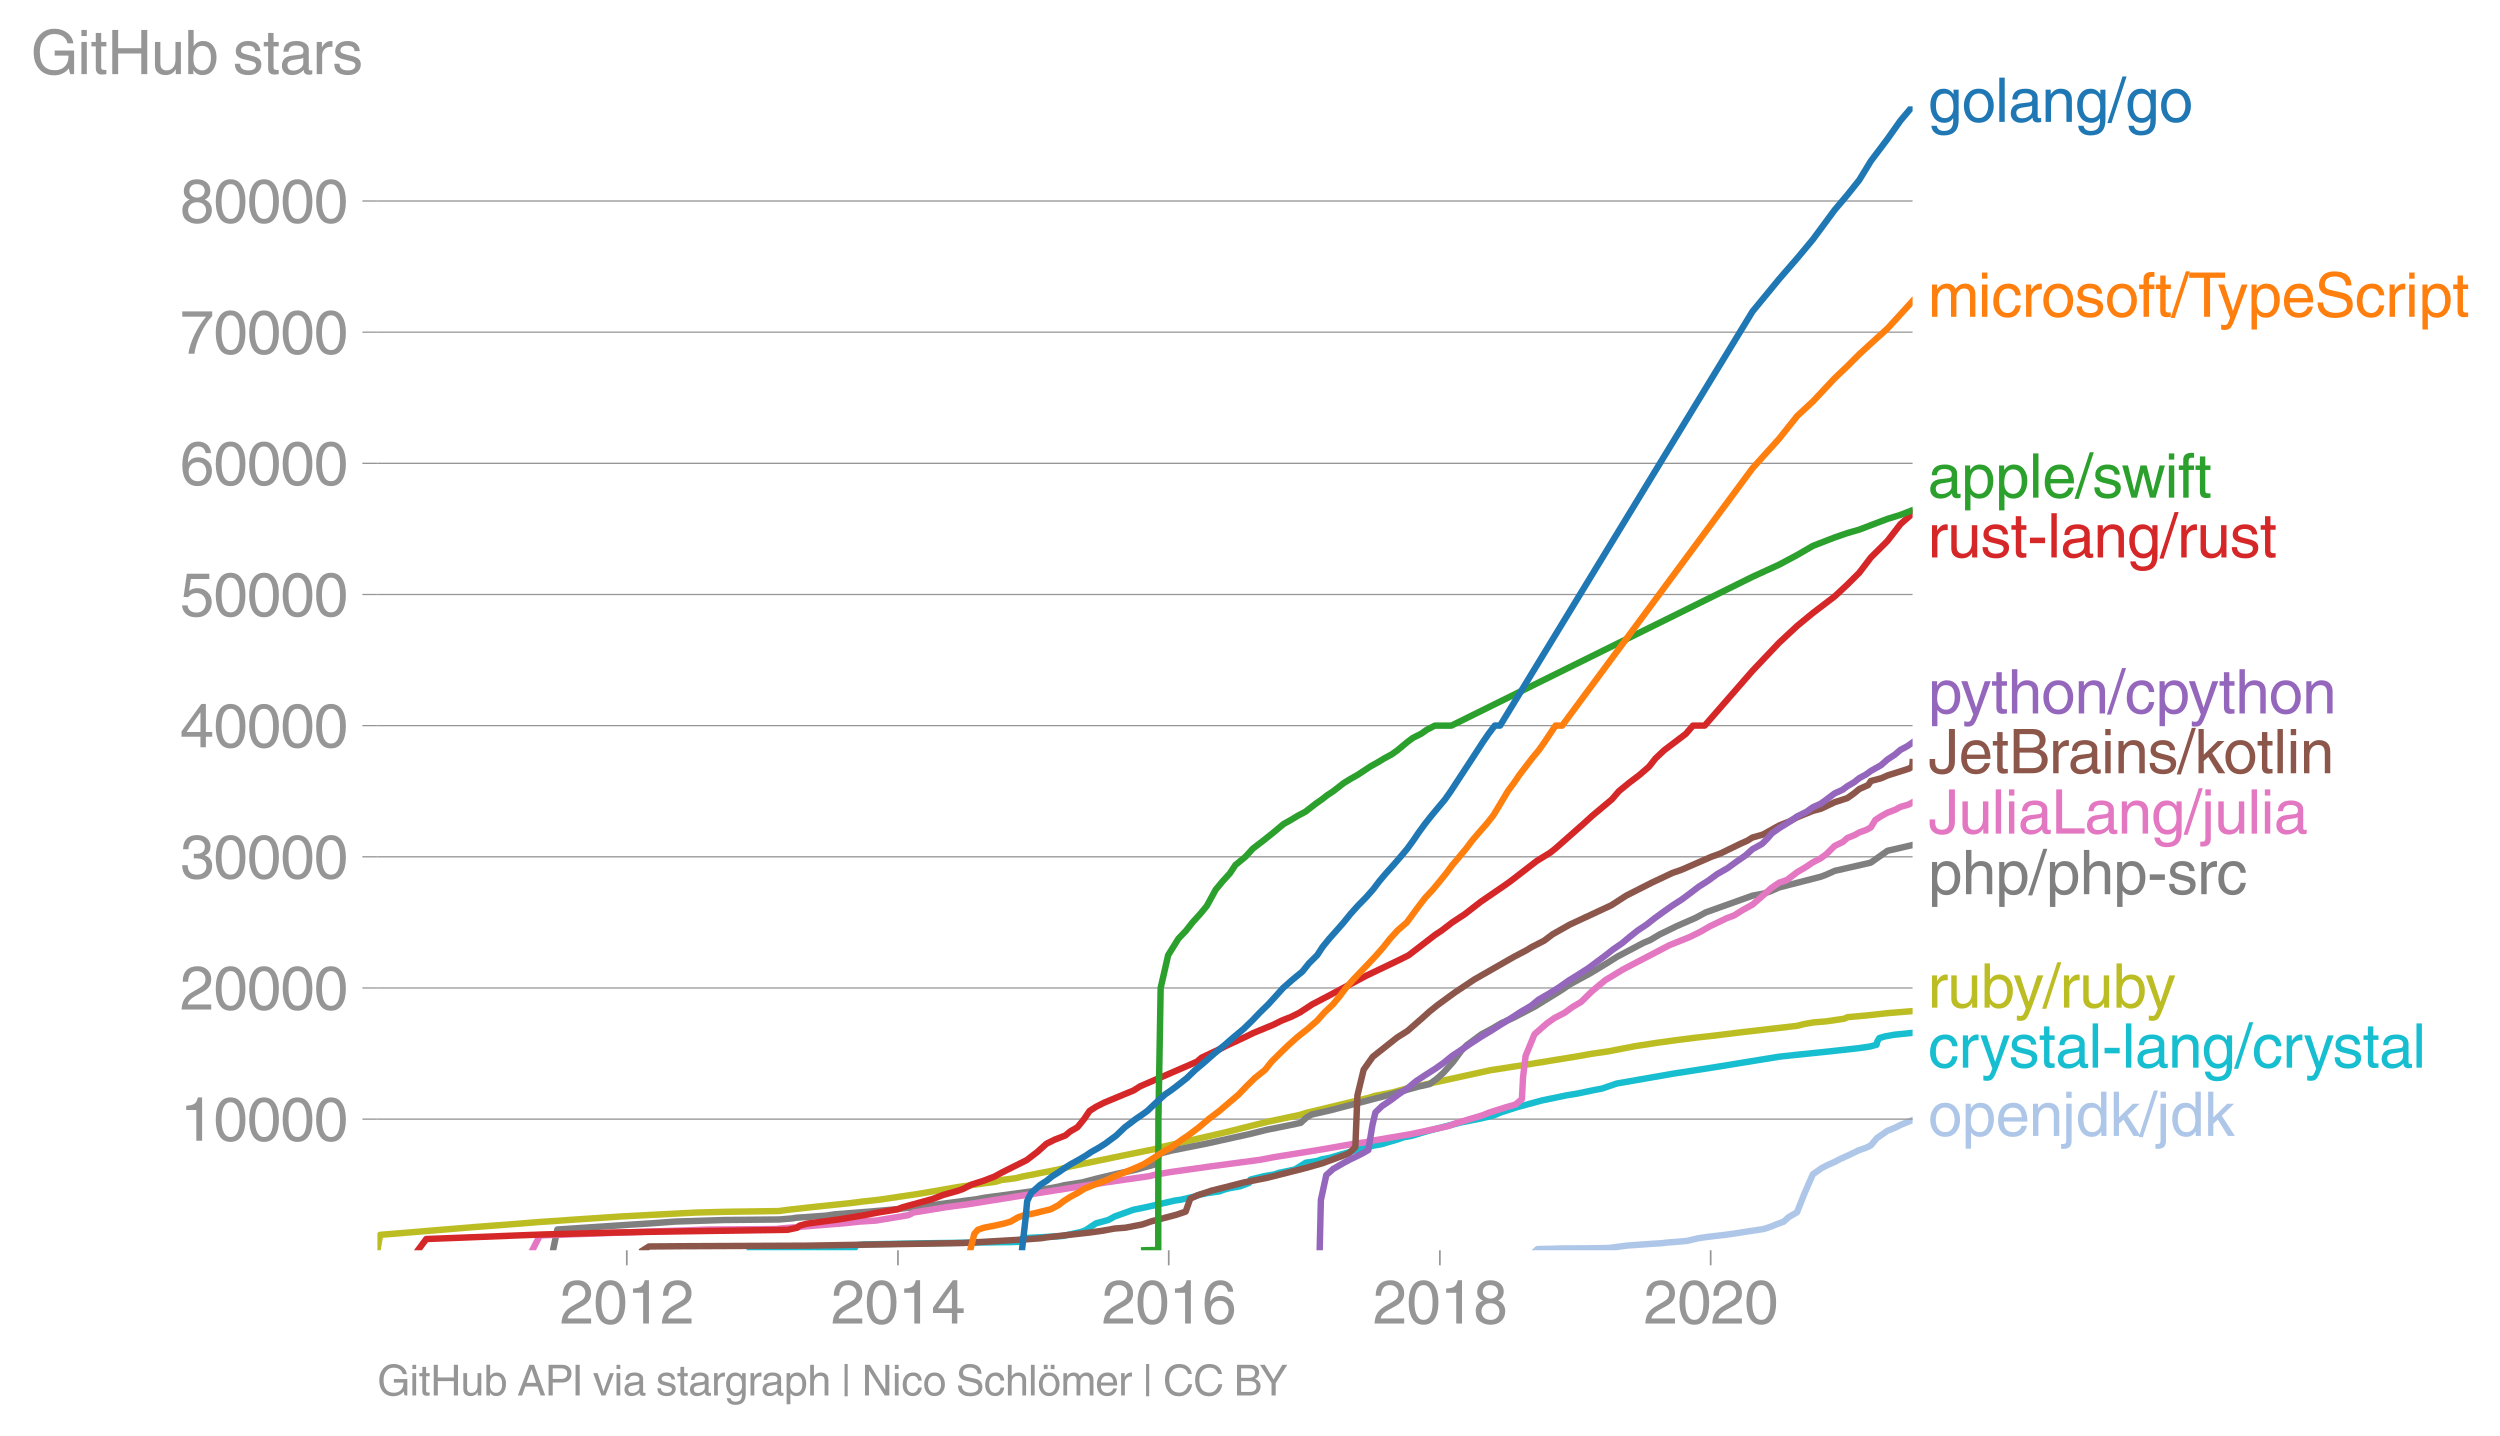 <svg height="445.277" viewBox="0 0 581.563 333.958" width="775.417" xmlns="http://www.w3.org/2000/svg" xmlns:xlink="http://www.w3.org/1999/xlink"><defs><style>*{stroke-linecap:butt;stroke-linejoin:round}</style></defs><g id="figure_1"><path d="M0 333.958h581.563V0H0z" style="fill:none" id="patch_1"/><g id="axes_1"><path d="M87.796 290.845h357.12V24.733H87.796z" style="fill:none" id="patch_2"/><path clip-path="url(#pbb0b148889)" d="m357.353 290.845.307-.275 1.059-.033 1.937-.034 2.444-.07.582-.015 1.326-.003 1.366-.006.905-.01 2.053-.006.649-.009 1.485-.018 1.847-.034 1.045-.036 2.154-.275 2.05-.277 2.033-.138 1.933-.137 1.916-.137 2.206-.14 1.04-.138 1.894-.137 1.638-.138 1.38-.14 2.25-.552 1.763-.275 2.274-.277 2.383-.275 2.004-.278 1.753-.274 1.804-.278 1.838-.275 1.678-.274 1.682-.552 1.304-.553 1.538-.552 1.25-1.104 1.9-1.105 1.755-4.415 1.932-4.415 2.042-1.446 1.4-.723 1.635-.723 1.362-.711 1.582-.711 1.389-.665 1.381-.665 1.57-.534 1.103-.534 1.436-1.712 2.464-1.715 1.676-.67 1.346-.672 1.338-.57 1.472-.574" style="fill:none;stroke:#aec7e8;stroke-linecap:square;stroke-width:1.5" id="line2d_1"/><g id="matplotlib.axis_1"><g id="xtick_1"><g id="line2d_2"><defs><path d="M0 0v3.5" id="m54a3858e2c" style="stroke:#969696;stroke-width:.4"/></defs><use style="fill:#969696;stroke:#969696;stroke-width:.4" x="145.811" xlink:href="#m54a3858e2c" y="290.845"/></g><g style="fill:#969696" transform="matrix(.14 0 0 -.14 130.24 307.894)" id="text_1"><defs><path d="M281 2888q0 793 409 1202 410 410 1148 410 618 0 1012-375t394-969q0-462-227-780-226-317-667-557l-775-425q-684-375-775-863h2444V0H166q25 634 275 1056t781 728l806 469q322 185 469 383t147 545q0 344-241 578-240 235-650 235-453 0-678-299-225-298-231-807H281z" id="HelveticaWorld-Regular-32" transform="scale(.016)"/><path d="M2719 2188q0 903-239 1354-239 452-702 452-453 0-697-452-243-451-243-1354 0-875 240-1340 241-464 700-464 463 0 702 448 239 449 239 1356zm603 0q0-1107-400-1709-400-601-1144-601-772 0-1156 623-384 624-384 1687 0 1090 393 1701 394 611 1147 611 744 0 1144-608t400-1704z" id="HelveticaWorld-Regular-30" transform="scale(.016)"/><path d="M2297 0h-600v3194H647v447q550 18 818 176 269 158 391 683h441V0z" id="HelveticaWorld-Regular-31" transform="scale(.016)"/></defs><use xlink:href="#HelveticaWorld-Regular-32"/><use x="55.615" xlink:href="#HelveticaWorld-Regular-30"/><use x="111.23" xlink:href="#HelveticaWorld-Regular-31"/><use x="166.846" xlink:href="#HelveticaWorld-Regular-32"/></g></g><g id="xtick_2"><use style="fill:#969696;stroke:#969696;stroke-width:.4" x="208.887" xlink:href="#m54a3858e2c" y="290.845" id="line2d_3"/><g style="fill:#969696" transform="matrix(.14 0 0 -.14 193.317 307.894)" id="text_2"><defs><path d="M678 1581h1447v2041h-12L678 1581zm2010-487V0h-563v1094H159v550l2063 2856h466V1581h659v-487h-659z" id="HelveticaWorld-Regular-34" transform="scale(.016)"/></defs><use xlink:href="#HelveticaWorld-Regular-32"/><use x="55.615" xlink:href="#HelveticaWorld-Regular-30"/><use x="111.23" xlink:href="#HelveticaWorld-Regular-31"/><use x="166.846" xlink:href="#HelveticaWorld-Regular-34"/></g></g><g id="xtick_3"><use style="fill:#969696;stroke:#969696;stroke-width:.4" x="271.878" xlink:href="#m54a3858e2c" y="290.845" id="line2d_4"/><g style="fill:#969696" transform="matrix(.14 0 0 -.14 256.307 307.894)" id="text_3"><defs><path d="M903 1381q0-440 262-719 263-278 685-278 403 0 642 284 239 285 239 748 0 403-236 675t-670 272q-422 0-672-266t-250-716zm1766 1922q-63 344-255 517-192 174-520 174-519 0-791-507-272-506-278-1159l13-12q359 553 1068 553 566 0 988-375t422-1053q0-672-400-1118-400-445-1078-445-782 0-1188 556-406 557-406 1660 0 1062 415 1734 416 672 1247 672 538 0 910-321 372-320 403-876h-550z" id="HelveticaWorld-Regular-36" transform="scale(.016)"/></defs><use xlink:href="#HelveticaWorld-Regular-32"/><use x="55.615" xlink:href="#HelveticaWorld-Regular-30"/><use x="111.23" xlink:href="#HelveticaWorld-Regular-31"/><use x="166.846" xlink:href="#HelveticaWorld-Regular-36"/></g></g><g id="xtick_4"><use style="fill:#969696;stroke:#969696;stroke-width:.4" x="334.954" xlink:href="#m54a3858e2c" y="290.845" id="line2d_5"/><g style="fill:#969696" transform="matrix(.14 0 0 -.14 319.384 307.894)" id="text_4"><defs><path d="M1766 2597q347 0 573 198 227 199 227 527 0 294-218 483-217 189-620 189-359 0-555-199-195-198-195-504 0-328 244-511t544-183zm6-484q-434 0-681-241t-247-591q0-403 250-650t712-247q410 0 655 247t245 657q0 350-245 587-245 238-689 238zm1378 1228q0-678-578-947 397-178 567-471 170-292 170-623 0-641-413-1032-412-390-1112-390-612 0-1076 336T244 1306q0 763 762 1082-609 243-609 875 0 531 361 884t1001 353q641 0 1016-333t375-826z" id="HelveticaWorld-Regular-38" transform="scale(.016)"/></defs><use xlink:href="#HelveticaWorld-Regular-32"/><use x="55.615" xlink:href="#HelveticaWorld-Regular-30"/><use x="111.23" xlink:href="#HelveticaWorld-Regular-31"/><use x="166.846" xlink:href="#HelveticaWorld-Regular-38"/></g></g><g id="xtick_5"><use style="fill:#969696;stroke:#969696;stroke-width:.4" x="397.945" xlink:href="#m54a3858e2c" y="290.845" id="line2d_6"/><g style="fill:#969696" transform="matrix(.14 0 0 -.14 382.374 307.894)" id="text_5"><use xlink:href="#HelveticaWorld-Regular-32"/><use x="55.615" xlink:href="#HelveticaWorld-Regular-30"/><use x="111.23" xlink:href="#HelveticaWorld-Regular-32"/><use x="166.846" xlink:href="#HelveticaWorld-Regular-30"/></g></g></g><g id="matplotlib.axis_2"><g id="ytick_1"><path clip-path="url(#pbb0b148889)" d="M87.796 260.337h357.12" style="fill:none;stroke:#969696;stroke-linecap:square;stroke-width:.3" id="line2d_7"/><g id="line2d_8"><defs><path d="M0 0h-3.5" id="mbab9d5dce4" style="stroke:#969696;stroke-width:.3"/></defs><use style="fill:#969696;stroke:#969696;stroke-width:.3" x="87.796" xlink:href="#mbab9d5dce4" y="260.337"/></g><g style="fill:#969696" transform="matrix(.14 0 0 -.14 41.87 265.362)" id="text_6"><use xlink:href="#HelveticaWorld-Regular-31"/><use x="55.615" xlink:href="#HelveticaWorld-Regular-30"/><use x="111.23" xlink:href="#HelveticaWorld-Regular-30"/><use x="166.846" xlink:href="#HelveticaWorld-Regular-30"/><use x="222.461" xlink:href="#HelveticaWorld-Regular-30"/></g></g><g id="ytick_2"><path clip-path="url(#pbb0b148889)" d="M87.796 229.826h357.12" style="fill:none;stroke:#969696;stroke-linecap:square;stroke-width:.3" id="line2d_9"/><use style="fill:#969696;stroke:#969696;stroke-width:.3" x="87.796" xlink:href="#mbab9d5dce4" y="229.826" id="line2d_10"/><g style="fill:#969696" transform="matrix(.14 0 0 -.14 41.87 234.85)" id="text_7"><use xlink:href="#HelveticaWorld-Regular-32"/><use x="55.615" xlink:href="#HelveticaWorld-Regular-30"/><use x="111.23" xlink:href="#HelveticaWorld-Regular-30"/><use x="166.846" xlink:href="#HelveticaWorld-Regular-30"/><use x="222.461" xlink:href="#HelveticaWorld-Regular-30"/></g></g><g id="ytick_3"><path clip-path="url(#pbb0b148889)" d="M87.796 199.315h357.12" style="fill:none;stroke:#969696;stroke-linecap:square;stroke-width:.3" id="line2d_11"/><use style="fill:#969696;stroke:#969696;stroke-width:.3" x="87.796" xlink:href="#mbab9d5dce4" y="199.315" id="line2d_12"/><g style="fill:#969696" transform="matrix(.14 0 0 -.14 41.87 204.34)" id="text_8"><defs><path d="M1434 2559q141-12 294-12 397 0 626 183 230 183 230 554 0 300-214 505t-617 205q-447 0-655-263-207-262-220-703H325q0 703 369 1087 369 385 1084 385 635 0 1013-327 378-326 378-857 0-685-578-928v-13q750-256 750-1050 0-634-422-1041-422-406-1197-406-634 0-1044 333-409 333-459 1164h581q13-519 256-755 244-236 703-236 444 0 713 247t269 622q0 410-257 619-256 209-793 209-128 0-257-6v484z" id="HelveticaWorld-Regular-33" transform="scale(.016)"/></defs><use xlink:href="#HelveticaWorld-Regular-33"/><use x="55.615" xlink:href="#HelveticaWorld-Regular-30"/><use x="111.23" xlink:href="#HelveticaWorld-Regular-30"/><use x="166.846" xlink:href="#HelveticaWorld-Regular-30"/><use x="222.461" xlink:href="#HelveticaWorld-Regular-30"/></g></g><g id="ytick_4"><path clip-path="url(#pbb0b148889)" d="M87.796 168.804h357.12" style="fill:none;stroke:#969696;stroke-linecap:square;stroke-width:.3" id="line2d_13"/><use style="fill:#969696;stroke:#969696;stroke-width:.3" x="87.796" xlink:href="#mbab9d5dce4" y="168.804" id="line2d_14"/><g style="fill:#969696" transform="matrix(.14 0 0 -.14 41.87 173.828)" id="text_9"><use xlink:href="#HelveticaWorld-Regular-34"/><use x="55.615" xlink:href="#HelveticaWorld-Regular-30"/><use x="111.23" xlink:href="#HelveticaWorld-Regular-30"/><use x="166.846" xlink:href="#HelveticaWorld-Regular-30"/><use x="222.461" xlink:href="#HelveticaWorld-Regular-30"/></g></g><g id="ytick_5"><path clip-path="url(#pbb0b148889)" d="M87.796 138.292h357.12" style="fill:none;stroke:#969696;stroke-linecap:square;stroke-width:.3" id="line2d_15"/><use style="fill:#969696;stroke:#969696;stroke-width:.3" x="87.796" xlink:href="#mbab9d5dce4" y="138.292" id="line2d_16"/><g style="fill:#969696" transform="matrix(.14 0 0 -.14 41.87 143.317)" id="text_10"><defs><path d="M941 2619q372 281 872 281 606 0 1042-403t436-1038q0-690-421-1139-420-448-1179-448-660 0-1041 323-381 324-444 918h582q43-363 284-555t669-192q415 0 681 287 266 288 266 735 0 456-279 731-278 275-718 275-500 0-835-428l-484 25 337 2406h2332v-544H1131L941 2619z" id="HelveticaWorld-Regular-35" transform="scale(.016)"/></defs><use xlink:href="#HelveticaWorld-Regular-35"/><use x="55.615" xlink:href="#HelveticaWorld-Regular-30"/><use x="111.23" xlink:href="#HelveticaWorld-Regular-30"/><use x="166.846" xlink:href="#HelveticaWorld-Regular-30"/><use x="222.461" xlink:href="#HelveticaWorld-Regular-30"/></g></g><g id="ytick_6"><path clip-path="url(#pbb0b148889)" d="M87.796 107.781h357.12" style="fill:none;stroke:#969696;stroke-linecap:square;stroke-width:.3" id="line2d_17"/><use style="fill:#969696;stroke:#969696;stroke-width:.3" x="87.796" xlink:href="#mbab9d5dce4" y="107.781" id="line2d_18"/><g style="fill:#969696" transform="matrix(.14 0 0 -.14 41.87 112.806)" id="text_11"><use xlink:href="#HelveticaWorld-Regular-36"/><use x="55.615" xlink:href="#HelveticaWorld-Regular-30"/><use x="111.23" xlink:href="#HelveticaWorld-Regular-30"/><use x="166.846" xlink:href="#HelveticaWorld-Regular-30"/><use x="222.461" xlink:href="#HelveticaWorld-Regular-30"/></g></g><g id="ytick_7"><path clip-path="url(#pbb0b148889)" d="M87.796 77.27h357.12" style="fill:none;stroke:#969696;stroke-linecap:square;stroke-width:.3" id="line2d_19"/><use style="fill:#969696;stroke:#969696;stroke-width:.3" x="87.796" xlink:href="#mbab9d5dce4" y="77.27" id="line2d_20"/><g style="fill:#969696" transform="matrix(.14 0 0 -.14 41.87 82.295)" id="text_12"><defs><path d="M238 4403h3109v-494q-641-653-1172-1766Q1644 1031 1497 0H878q94 850 622 1954 528 1105 1213 1899H238v550z" id="HelveticaWorld-Regular-37" transform="scale(.016)"/></defs><use xlink:href="#HelveticaWorld-Regular-37"/><use x="55.615" xlink:href="#HelveticaWorld-Regular-30"/><use x="111.23" xlink:href="#HelveticaWorld-Regular-30"/><use x="166.846" xlink:href="#HelveticaWorld-Regular-30"/><use x="222.461" xlink:href="#HelveticaWorld-Regular-30"/></g></g><g id="ytick_8"><path clip-path="url(#pbb0b148889)" d="M87.796 46.759h357.12" style="fill:none;stroke:#969696;stroke-linecap:square;stroke-width:.3" id="line2d_21"/><use style="fill:#969696;stroke:#969696;stroke-width:.3" x="87.796" xlink:href="#mbab9d5dce4" y="46.759" id="line2d_22"/><g style="fill:#969696" transform="matrix(.14 0 0 -.14 41.87 51.784)" id="text_13"><use xlink:href="#HelveticaWorld-Regular-38"/><use x="55.615" xlink:href="#HelveticaWorld-Regular-30"/><use x="111.23" xlink:href="#HelveticaWorld-Regular-30"/><use x="166.846" xlink:href="#HelveticaWorld-Regular-30"/><use x="222.461" xlink:href="#HelveticaWorld-Regular-30"/></g></g><g style="fill:#969696" transform="matrix(.14 0 0 -.14 7.2 17.25)" id="text_14"><defs><path d="M2463 2456h2018V0h-403l-150 594q-294-375-691-546-396-170-824-170-691 0-1155 301-464 302-721 833-256 532-256 1326 0 990 589 1684t1586 694q744 0 1300-416 557-416 647-1100h-600q-109 453-462 709-353 257-916 257-678 0-1091-511-412-511-412-1352 0-978 409-1436 410-458 1119-458 463 0 783 183t492 497q172 314 172 836H2463v531z" id="HelveticaWorld-Regular-47" transform="scale(.016)"/><path d="M422 3956v638h562v-638H422zM984 0H422v3347h562V0z" id="HelveticaWorld-Regular-69" transform="scale(.016)"/><path d="M1100 2881V703q0-128 70-195 71-67 252-67h216V0q-307-44-422-44-353 0-516 169-162 169-162 547v2209H84v466h454v934h562v-934h538v-466h-538z" id="HelveticaWorld-Regular-74" transform="scale(.016)"/><path d="M4153 0h-622v2144H1131V0H519v4594h612V2694h2400v1900h622V0z" id="HelveticaWorld-Regular-48" transform="scale(.016)"/><path d="M391 3347h562V1125q0-369 167-552 168-182 480-182 434 0 678 307 244 308 244 805v1844h562V0h-531v488l-12 12Q2222-97 1478-97q-481 0-784 262-303 263-303 776v2406z" id="HelveticaWorld-Regular-75" transform="scale(.016)"/><path d="M2778 1684q0 672-238 963-237 291-677 291-447-7-676-349-228-342-228-989 0-659 275-934t641-275q416 0 659 342 244 342 244 951zM422 0v4594h562V2925h13q359 519 969 519 625 0 1009-464t384-1208q0-838-388-1354Q2584-97 1888-97q-613 0-922 513h-13V0H422z" id="HelveticaWorld-Regular-62" transform="scale(.016)"/><path d="M2309 2394q-12 300-214 431-201 131-579 131-275 0-471-122-195-121-195-350 0-181 115-267 116-86 501-183l556-140q506-128 723-327 218-198 218-554 0-494-361-802T1638-97Q934-97 573 195q-360 293-367 880h544q13-347 230-516 217-168 651-168 353 0 561 140 208 141 208 391 0 178-135 284-134 107-531 197l-653 160q-397 100-586 298t-189 514q0 494 353 781 354 288 922 288 607 0 930-296 323-295 342-754h-544z" id="HelveticaWorld-Regular-73" transform="scale(.016)"/><path d="M2456 1709q-62-65-245-106-183-40-683-106-369-44-542-182-173-137-173-362 0-275 146-428 147-153 469-153 403 0 715 229 313 230 313 558v550zM397 2328q19 566 367 841 349 275 1014 275 531 0 890-241 360-240 360-694V581q0-197 178-197 72 0 185 25V0q-153-63-319-63-288 0-429 123-140 124-146 387Q2016-97 1288-97q-475 0-763 269-287 269-287 700 0 441 250 712 250 272 728 329l993 121q269 41 269 397 0 263-195 403-195 141-592 141-353 0-543-156-189-156-226-491H397z" id="HelveticaWorld-Regular-61" transform="scale(.016)"/><path d="M984 0H422v3347h531v-556h13q365 653 940 653 91 0 147-19v-584h-209q-378 0-619-257-241-256-241-637V0z" id="HelveticaWorld-Regular-72" transform="scale(.016)"/></defs><use xlink:href="#HelveticaWorld-Regular-47"/><use x="77.1" xlink:href="#HelveticaWorld-Regular-69"/><use x="99.121" xlink:href="#HelveticaWorld-Regular-74"/><use x="126.807" xlink:href="#HelveticaWorld-Regular-48"/><use x="199.805" xlink:href="#HelveticaWorld-Regular-75"/><use x="254.59" xlink:href="#HelveticaWorld-Regular-62"/><use x="311.084" xlink:href="#HelveticaWorld-Regular-20"/><use x="335.498" xlink:href="#HelveticaWorld-Regular-73"/><use x="385.498" xlink:href="#HelveticaWorld-Regular-74"/><use x="413.184" xlink:href="#HelveticaWorld-Regular-61"/><use x="468.115" xlink:href="#HelveticaWorld-Regular-72"/><use x="500.684" xlink:href="#HelveticaWorld-Regular-73"/></g></g><path clip-path="url(#pbb0b148889)" d="m174.435 290.845 9.926-.098.326-.097 3.14-.098.13-.146 1.412-.043 9.505-.104.257-.586 1.966-.195 15.617-.284 18.742-.256 1.447-.049.91-.784.562-.098 7.526-.393 1.369-.098 4.345-.976.982-.394 2.362-1.568 2.882-.781 1.402-.784 4.332-1.568 3.747-.782 5.918-1.37 1.394-.198 3.398-.784.98-.39 1.967-.391 2.716-.39 1.032-.394 1.501-.39 2.28-.394 2.065-.784.32-.782 3.189-.784 2.244-.39 1.22-.394 3.71-.784 2.503-1.565 2.551-.39 1.215-.394 1.952-.39 2.63-.785 2.712-.784 3.022-.784 1.394-.394 2.166-.39 3.937-1.175 1.053-.39 2.067-.394 3.908-1.175 7.61-1.959 4.026-.784 3.37-.784 1.903-.781 3.676-1.175 5.796-1.568 5.684-1.178 2.408-.39 3.743-.784 2.066-.394 3.426-1.172 13.438-2.352 3.849-.586 6.225-.98 14.408-2.349 3.656-.393 7.604-.784 7.093-.784 2.681-.391 1.497-.394.183-.784.475-.784 1.32-.39 2.207-.394 4.123-.415h0" style="fill:none;stroke:#17becf;stroke-linecap:square;stroke-width:1.5" id="line2d_23"/><path clip-path="url(#pbb0b148889)" d="m87.796 290.845.628-3.588 21.668-1.794 10.553-.8 4.868-.4 10.16-.695 8.98-.6 17.215-.898 7.207-.183 12.055-.165 1.825-.25 5.288-.598 9.535-.998 3.109-.4 3.731-.4 9.294-1.397 9.202-1.595 8.572-1.2 1.308-.396 3.21-.4 1.646-.4 8.14-1.598 3.202-.797 9.657-1.995 9.76-1.995 1.272-.4 15.552-3.591 6.344-1.596 3.255-.8 7.462-1.595 1.18-.4 14.909-3.588 1.14-.4 4.156-.799 2.82-.8 20.05-4.387 5.145-.8 2.633-.399 12.229-1.995 3.362-.598 4.067-.601 6.212-1.197 5.154-.796 4.352-.598 4.725-.6 3.636-.4 6.469-.8 13.352-1.54 1.475-.385 2.139-.385 3.145-.271 4.213-.614.652-.344 4.542-.41 4.817-.536 5.814-.476h0" style="fill:none;stroke:#bcbd22;stroke-linecap:square;stroke-width:1.5" id="line2d_24"/><g style="fill:#1f77b4" transform="matrix(.14 0 0 -.14 448.487 28.35)" id="text_15"><defs><path d="M831 1684q0-615 244-954t659-339q404 0 660 293 256 294 256 832 0 706-224 1064-223 358-679 358-459 0-688-305-228-305-228-949zM3188 191q0-807-388-1203-387-397-1169-397-562 0-895 259T353-409h563q43-244 226-388t530-144q472 0 712 254 241 253 241 821v238h-12Q2297-97 1722-97q-716 0-1094 528T250 1772q0 744 381 1208 382 464 1013 464 634 0 1000-569h12v472h532V191z" id="HelveticaWorld-Regular-67" transform="scale(.016)"/><path d="M813 1678q0-559 253-920t718-361q482 0 732 378t250 903q0 531-250 901-250 371-732 371-446 0-709-349-262-348-262-923zm-575 0q0 747 415 1256 416 510 1131 510 732 0 1144-516 413-515 413-1250 0-737-410-1256Q2522-97 1784-97q-709 0-1128 503-418 503-418 1272z" id="HelveticaWorld-Regular-6f" transform="scale(.016)"/><path d="M984 0H422v4594h562V0z" id="HelveticaWorld-Regular-6c" transform="scale(.016)"/><path d="M3150 0h-566v2059q0 475-166 677-165 202-549 202-378 0-632-288-253-287-253-825V0H422v3347h531v-472h13q397 569 1012 569 569 0 870-302 302-301 302-864V0z" id="HelveticaWorld-Regular-6e" transform="scale(.016)"/><path d="M319-122h-428l1575 4838h422L319-122z" id="HelveticaWorld-Regular-2f" transform="scale(.016)"/></defs><use xlink:href="#HelveticaWorld-Regular-67"/><use x="55.908" xlink:href="#HelveticaWorld-Regular-6f"/><use x="111.816" xlink:href="#HelveticaWorld-Regular-6c"/><use x="133.838" xlink:href="#HelveticaWorld-Regular-61"/><use x="188.77" xlink:href="#HelveticaWorld-Regular-6e"/><use x="243.945" xlink:href="#HelveticaWorld-Regular-67"/><use x="299.854" xlink:href="#HelveticaWorld-Regular-2f"/><use x="327.637" xlink:href="#HelveticaWorld-Regular-67"/><use x="383.545" xlink:href="#HelveticaWorld-Regular-6f"/></g><g style="fill:#ff7f0e" transform="matrix(.14 0 0 -.14 448.487 73.69)" id="text_16"><defs><path d="M422 3347h531v-472h13q378 569 1012 569 628 0 891-544 240 294 465 419t557 125q434 0 735-285 302-284 302-843V0h-562v2163q0 390-147 582-147 193-475 193-331 0-560-269-228-269-228-628V0h-562v2316q0 290-135 456-134 166-390 166-403 0-644-300t-241-813V0H422v3347z" id="HelveticaWorld-Regular-6d" transform="scale(.016)"/><path d="M2534 2222q-121 716-793 716-416 0-669-333t-253-927q0-647 234-967 235-320 681-320 300 0 519 220t281 573h544q-84-621-439-951T1722-97q-659 0-1081 451-422 452-422 1227 0 850 422 1356 422 507 1184 507 556 0 886-333t367-889h-544z" id="HelveticaWorld-Regular-63" transform="scale(.016)"/><path d="M1100 2881V0H538v2881H78v466h460v575q0 378 229 557 230 180 642 180 141 0 254-12v-506q-100 12-229 12-187 0-261-92-73-92-73-298v-416h563v-466h-563z" id="HelveticaWorld-Regular-66" transform="scale(.016)"/><path d="M1625 4044H78v550h3731v-550H2247V0h-622v4044z" id="HelveticaWorld-Regular-54" transform="scale(.016)"/><path d="M2497 3347h612L1913 63q-32-88-63-166-272-725-469-995-197-271-637-271-231 0-378 50v513q159-57 350-57 206 0 301 130 96 130 283 636L56 3347h635l897-2725h12l897 2725z" id="HelveticaWorld-Regular-79" transform="scale(.016)"/><path d="M959 1516q0-538 262-832 263-293 654-293 428 0 665 348 238 349 238 945 0 654-228 954t-687 300q-447 0-676-352-228-352-228-1070zM422 3347h531v-472h13q359 569 1000 569 647 0 1020-471 373-470 373-1201 0-819-381-1344T1888-97q-582 0-891 450h-13v-1678H422v4672z" id="HelveticaWorld-Regular-70" transform="scale(.016)"/><path d="M2719 1941q-44 543-288 770-243 227-647 227-409 0-661-288-251-287-267-709h1863zm537-891q-93-519-509-859-366-288-963-294-703 6-1116 461-412 455-412 1223 0 882 425 1372 425 491 1182 491 678 0 1059-507 381-506 381-1446H856q0-525 244-813 244-287 731-287 344 0 591 207 247 208 272 452h562z" id="HelveticaWorld-Regular-65" transform="scale(.016)"/><path d="M3225 3250q-19 438-327 686-307 248-810 248-507 0-779-208-271-207-271-598 0-209 118-359 119-150 425-222l1313-300q531-116 787-440 257-323 257-788 0-681-500-1036T2138-122q-610 0-962 156-351 157-623 497-272 341-272 953h582q0-512 340-794 341-281 928-281 569 0 886 202t317 573q0 338-189 505t-739 295l-990 232q-494 112-738 392t-244 689q0 619 417 1019 418 400 1165 400 843 0 1301-352 458-351 492-1114h-584z" id="HelveticaWorld-Regular-53" transform="scale(.016)"/></defs><use xlink:href="#HelveticaWorld-Regular-6d"/><use x="83.008" xlink:href="#HelveticaWorld-Regular-69"/><use x="105.029" xlink:href="#HelveticaWorld-Regular-63"/><use x="156.299" xlink:href="#HelveticaWorld-Regular-72"/><use x="187.867" xlink:href="#HelveticaWorld-Regular-6f"/><use x="243.775" xlink:href="#HelveticaWorld-Regular-73"/><use x="293.775" xlink:href="#HelveticaWorld-Regular-6f"/><use x="349.684" xlink:href="#HelveticaWorld-Regular-66"/><use x="377.369" xlink:href="#HelveticaWorld-Regular-74"/><use x="405.055" xlink:href="#HelveticaWorld-Regular-2f"/><use x="432.838" xlink:href="#HelveticaWorld-Regular-54"/><use x="481.33" xlink:href="#HelveticaWorld-Regular-79"/><use x="530.939" xlink:href="#HelveticaWorld-Regular-70"/><use x="587.434" xlink:href="#HelveticaWorld-Regular-65"/><use x="642.854" xlink:href="#HelveticaWorld-Regular-53"/><use x="709.064" xlink:href="#HelveticaWorld-Regular-63"/><use x="760.334" xlink:href="#HelveticaWorld-Regular-72"/><use x="792.902" xlink:href="#HelveticaWorld-Regular-69"/><use x="814.924" xlink:href="#HelveticaWorld-Regular-70"/><use x="871.418" xlink:href="#HelveticaWorld-Regular-74"/></g><g style="fill:#2ca02c" transform="matrix(.14 0 0 -.14 448.487 115.769)" id="text_17"><defs><path d="M1638 0h-575L97 3347h606l641-2631h12l647 2631h635l653-2631h12l678 2631h557L3572 0h-591l-678 2591h-12L1638 0z" id="HelveticaWorld-Regular-77" transform="scale(.016)"/></defs><use xlink:href="#HelveticaWorld-Regular-61"/><use x="54.932" xlink:href="#HelveticaWorld-Regular-70"/><use x="111.426" xlink:href="#HelveticaWorld-Regular-70"/><use x="167.92" xlink:href="#HelveticaWorld-Regular-6c"/><use x="189.941" xlink:href="#HelveticaWorld-Regular-65"/><use x="245.361" xlink:href="#HelveticaWorld-Regular-2f"/><use x="273.145" xlink:href="#HelveticaWorld-Regular-73"/><use x="321.145" xlink:href="#HelveticaWorld-Regular-77"/><use x="393.557" xlink:href="#HelveticaWorld-Regular-69"/><use x="415.578" xlink:href="#HelveticaWorld-Regular-66"/><use x="443.264" xlink:href="#HelveticaWorld-Regular-74"/></g><g style="fill:#d62728" transform="matrix(.14 0 0 -.14 448.487 129.677)" id="text_18"><defs><path d="M1850 1484H281v575h1569v-575z" id="HelveticaWorld-Regular-2d" transform="scale(.016)"/></defs><use xlink:href="#HelveticaWorld-Regular-72"/><use x="32.568" xlink:href="#HelveticaWorld-Regular-75"/><use x="87.354" xlink:href="#HelveticaWorld-Regular-73"/><use x="137.354" xlink:href="#HelveticaWorld-Regular-74"/><use x="165.039" xlink:href="#HelveticaWorld-Regular-2d"/><use x="198.34" xlink:href="#HelveticaWorld-Regular-6c"/><use x="220.361" xlink:href="#HelveticaWorld-Regular-61"/><use x="275.293" xlink:href="#HelveticaWorld-Regular-6e"/><use x="330.469" xlink:href="#HelveticaWorld-Regular-67"/><use x="386.377" xlink:href="#HelveticaWorld-Regular-2f"/><use x="414.16" xlink:href="#HelveticaWorld-Regular-72"/><use x="446.729" xlink:href="#HelveticaWorld-Regular-75"/><use x="501.514" xlink:href="#HelveticaWorld-Regular-73"/><use x="551.514" xlink:href="#HelveticaWorld-Regular-74"/></g><g style="fill:#9467bd" transform="matrix(.14 0 0 -.14 448.487 165.966)" id="text_19"><defs><path d="M3150 0h-566v2188q0 403-156 576-156 174-509 174-435 0-685-282-250-281-250-831V0H422v4594h562V2900h13q384 544 981 544 550 0 861-288 311-287 311-878V0z" id="HelveticaWorld-Regular-68" transform="scale(.016)"/></defs><use xlink:href="#HelveticaWorld-Regular-70"/><use x="54.494" xlink:href="#HelveticaWorld-Regular-79"/><use x="105.104" xlink:href="#HelveticaWorld-Regular-74"/><use x="132.789" xlink:href="#HelveticaWorld-Regular-68"/><use x="187.965" xlink:href="#HelveticaWorld-Regular-6f"/><use x="243.873" xlink:href="#HelveticaWorld-Regular-6e"/><use x="299.049" xlink:href="#HelveticaWorld-Regular-2f"/><use x="326.832" xlink:href="#HelveticaWorld-Regular-63"/><use x="378.102" xlink:href="#HelveticaWorld-Regular-70"/><use x="432.596" xlink:href="#HelveticaWorld-Regular-79"/><use x="483.205" xlink:href="#HelveticaWorld-Regular-74"/><use x="510.891" xlink:href="#HelveticaWorld-Regular-68"/><use x="566.066" xlink:href="#HelveticaWorld-Regular-6f"/><use x="621.975" xlink:href="#HelveticaWorld-Regular-6e"/></g><g style="fill:#8c564b" transform="matrix(.14 0 0 -.14 448.487 179.88)" id="text_20"><defs><path d="M753 1478v-312q0-372 164-565 164-192 527-192 378 0 557 198 180 199 180 596v3391h622V1241q0-660-350-1012-350-351-975-351-615 0-961 314-345 314-345 839v447h581z" id="HelveticaWorld-Regular-4a" transform="scale(.016)"/><path d="M519 4594h2015q594 0 947-322t353-834q0-310-155-565-154-254-460-395 428-162 629-431 202-269 202-691 0-593-428-975Q3194 0 2491 0H519v4594zm612-4063h1325q488 0 731 226 244 227 244 612 0 390-272 582-271 193-803 193H1131V531zm0 2119h1128q494 0 724 179 230 180 230 562 0 328-218 500-217 172-729 172H1131V2650z" id="HelveticaWorld-Regular-42" transform="scale(.016)"/><path d="M3200 0h-722L1434 1691l-468-422V0H422v4594h544V1931l1440 1416h716L1844 2100 3200 0z" id="HelveticaWorld-Regular-6b" transform="scale(.016)"/></defs><use xlink:href="#HelveticaWorld-Regular-4a"/><use x="51.074" xlink:href="#HelveticaWorld-Regular-65"/><use x="106.494" xlink:href="#HelveticaWorld-Regular-74"/><use x="134.18" xlink:href="#HelveticaWorld-Regular-42"/><use x="201.367" xlink:href="#HelveticaWorld-Regular-72"/><use x="232.936" xlink:href="#HelveticaWorld-Regular-61"/><use x="287.867" xlink:href="#HelveticaWorld-Regular-69"/><use x="309.889" xlink:href="#HelveticaWorld-Regular-6e"/><use x="365.064" xlink:href="#HelveticaWorld-Regular-73"/><use x="415.064" xlink:href="#HelveticaWorld-Regular-2f"/><use x="442.848" xlink:href="#HelveticaWorld-Regular-6b"/><use x="490.473" xlink:href="#HelveticaWorld-Regular-6f"/><use x="546.381" xlink:href="#HelveticaWorld-Regular-74"/><use x="574.066" xlink:href="#HelveticaWorld-Regular-6c"/><use x="596.088" xlink:href="#HelveticaWorld-Regular-69"/><use x="618.109" xlink:href="#HelveticaWorld-Regular-6e"/></g><g style="fill:#e377c2" transform="matrix(.14 0 0 -.14 448.487 193.922)" id="text_21"><defs><path d="M1131 550h2338V0H519v4594h612V550z" id="HelveticaWorld-Regular-4c" transform="scale(.016)"/><path d="M984 3956H422v638h562v-638zm0-4450q0-478-227-664-226-186-629-186-115 0-237 19v487H38q237 0 310 71 74 70 74 339v3775h562V-494z" id="HelveticaWorld-Regular-6a" transform="scale(.016)"/></defs><use xlink:href="#HelveticaWorld-Regular-4a"/><use x="51.074" xlink:href="#HelveticaWorld-Regular-75"/><use x="105.859" xlink:href="#HelveticaWorld-Regular-6c"/><use x="127.881" xlink:href="#HelveticaWorld-Regular-69"/><use x="149.902" xlink:href="#HelveticaWorld-Regular-61"/><use x="204.834" xlink:href="#HelveticaWorld-Regular-4c"/><use x="260.449" xlink:href="#HelveticaWorld-Regular-61"/><use x="315.381" xlink:href="#HelveticaWorld-Regular-6e"/><use x="370.557" xlink:href="#HelveticaWorld-Regular-67"/><use x="426.465" xlink:href="#HelveticaWorld-Regular-2f"/><use x="454.248" xlink:href="#HelveticaWorld-Regular-6a"/><use x="476.27" xlink:href="#HelveticaWorld-Regular-75"/><use x="531.055" xlink:href="#HelveticaWorld-Regular-6c"/><use x="553.076" xlink:href="#HelveticaWorld-Regular-69"/><use x="575.098" xlink:href="#HelveticaWorld-Regular-61"/></g><g style="fill:#7f7f7f" transform="matrix(.14 0 0 -.14 448.487 208.014)" id="text_22"><use xlink:href="#HelveticaWorld-Regular-70"/><use x="56.494" xlink:href="#HelveticaWorld-Regular-68"/><use x="111.67" xlink:href="#HelveticaWorld-Regular-70"/><use x="168.164" xlink:href="#HelveticaWorld-Regular-2f"/><use x="195.947" xlink:href="#HelveticaWorld-Regular-70"/><use x="252.441" xlink:href="#HelveticaWorld-Regular-68"/><use x="307.617" xlink:href="#HelveticaWorld-Regular-70"/><use x="364.111" xlink:href="#HelveticaWorld-Regular-2d"/><use x="397.412" xlink:href="#HelveticaWorld-Regular-73"/><use x="447.412" xlink:href="#HelveticaWorld-Regular-72"/><use x="478.98" xlink:href="#HelveticaWorld-Regular-63"/></g><g style="fill:#bcbd22" transform="matrix(.14 0 0 -.14 448.487 234.404)" id="text_23"><use xlink:href="#HelveticaWorld-Regular-72"/><use x="32.568" xlink:href="#HelveticaWorld-Regular-75"/><use x="87.354" xlink:href="#HelveticaWorld-Regular-62"/><use x="141.848" xlink:href="#HelveticaWorld-Regular-79"/><use x="191.457" xlink:href="#HelveticaWorld-Regular-2f"/><use x="219.24" xlink:href="#HelveticaWorld-Regular-72"/><use x="251.809" xlink:href="#HelveticaWorld-Regular-75"/><use x="306.594" xlink:href="#HelveticaWorld-Regular-62"/><use x="361.088" xlink:href="#HelveticaWorld-Regular-79"/></g><g style="fill:#17becf" transform="matrix(.14 0 0 -.14 448.487 248.36)" id="text_24"><use xlink:href="#HelveticaWorld-Regular-63"/><use x="51.27" xlink:href="#HelveticaWorld-Regular-72"/><use x="86.213" xlink:href="#HelveticaWorld-Regular-79"/><use x="134.322" xlink:href="#HelveticaWorld-Regular-73"/><use x="184.322" xlink:href="#HelveticaWorld-Regular-74"/><use x="212.008" xlink:href="#HelveticaWorld-Regular-61"/><use x="266.939" xlink:href="#HelveticaWorld-Regular-6c"/><use x="288.961" xlink:href="#HelveticaWorld-Regular-2d"/><use x="322.262" xlink:href="#HelveticaWorld-Regular-6c"/><use x="344.283" xlink:href="#HelveticaWorld-Regular-61"/><use x="399.215" xlink:href="#HelveticaWorld-Regular-6e"/><use x="454.391" xlink:href="#HelveticaWorld-Regular-67"/><use x="510.299" xlink:href="#HelveticaWorld-Regular-2f"/><use x="538.082" xlink:href="#HelveticaWorld-Regular-63"/><use x="589.352" xlink:href="#HelveticaWorld-Regular-72"/><use x="624.295" xlink:href="#HelveticaWorld-Regular-79"/><use x="672.404" xlink:href="#HelveticaWorld-Regular-73"/><use x="722.404" xlink:href="#HelveticaWorld-Regular-74"/><use x="750.09" xlink:href="#HelveticaWorld-Regular-61"/><use x="805.021" xlink:href="#HelveticaWorld-Regular-6c"/></g><g style="fill:#aec7e8" transform="matrix(.14 0 0 -.14 448.487 264.248)" id="text_25"><defs><path d="M838 1684q0-621 246-957 247-336 657-336 390 0 652 287 263 288 263 838 0 706-224 1064-223 358-679 358-434 0-675-285-240-284-240-969zM3225 0h-531v459h-13Q2363-97 1716-97q-697 0-1079 531-381 532-381 1338 0 744 378 1208 379 464 1016 464 628 0 1000-569l13 38v1681h562V0z" id="HelveticaWorld-Regular-64" transform="scale(.016)"/></defs><use xlink:href="#HelveticaWorld-Regular-6f"/><use x="55.908" xlink:href="#HelveticaWorld-Regular-70"/><use x="112.402" xlink:href="#HelveticaWorld-Regular-65"/><use x="167.822" xlink:href="#HelveticaWorld-Regular-6e"/><use x="222.998" xlink:href="#HelveticaWorld-Regular-6a"/><use x="245.02" xlink:href="#HelveticaWorld-Regular-64"/><use x="302.002" xlink:href="#HelveticaWorld-Regular-6b"/><use x="352.002" xlink:href="#HelveticaWorld-Regular-2f"/><use x="379.785" xlink:href="#HelveticaWorld-Regular-6a"/><use x="401.807" xlink:href="#HelveticaWorld-Regular-64"/><use x="458.789" xlink:href="#HelveticaWorld-Regular-6b"/></g><g style="fill:#969696" transform="matrix(.097 0 0 -.097 87.796 324.619)" id="text_26"><defs><path d="m2816 1888-678 2021h-13l-737-2021h1428zm-1619-550L716 0H78l1728 4594h703L4172 0h-678l-453 1338H1197z" id="HelveticaWorld-Regular-41" transform="scale(.016)"/><path d="M1141 2472h1234q466 0 700 204 234 205 234 621 0 372-225 569t-684 197H1141V2472zm0-2472H519v4594h2065q616 0 991-358t375-933q0-597-363-980-362-382-1003-382H1141V0z" id="HelveticaWorld-Regular-50" transform="scale(.016)"/><path d="M1141 0H519v4594h622V0z" id="HelveticaWorld-Regular-49" transform="scale(.016)"/><path d="M2522 3347h616L1863 0h-604L38 3347h653l872-2725h12l947 2725z" id="HelveticaWorld-Regular-76" transform="scale(.016)"/><path d="M603 4716h466V-122H603v4838z" id="HelveticaWorld-Regular-7c" transform="scale(.016)"/><path d="M3559 4594h600V0h-690L1125 3713h-12V0H519v4594h728L3547 884h12v3710z" id="HelveticaWorld-Regular-4e" transform="scale(.016)"/><path d="M813 1678q0-559 253-920t718-361q482 0 732 378t250 903q0 531-250 901-250 371-732 371-446 0-709-349-262-348-262-923zm-575 0q0 747 415 1256 416 510 1131 510 732 0 1144-516 413-515 413-1250 0-737-410-1256Q2522-97 1784-97q-709 0-1128 503-418 503-418 1272zm2351 2266h-575v650h575v-650zm-1038 0H976v650h575v-650z" id="HelveticaWorld-Regular-f6" transform="scale(.016)"/><path d="M3713 3213q-104 468-434 710-329 243-854 243-678 0-1091-493-412-492-412-1329 0-969 390-1443 391-473 1132-473 487 0 838 323 352 324 474 940h603q-121-885-671-1349T2350-122q-941 0-1505 647T281 2322q0 1109 589 1751 589 643 1555 643 800 0 1297-413 497-412 591-1090h-600z" id="HelveticaWorld-Regular-43" transform="scale(.016)"/><path d="M2388 0h-622v1850L31 4594h725l1319-2206 1316 2206h731L2388 1850V0z" id="HelveticaWorld-Regular-59" transform="scale(.016)"/></defs><use xlink:href="#HelveticaWorld-Regular-47"/><use x="77.1" xlink:href="#HelveticaWorld-Regular-69"/><use x="99.121" xlink:href="#HelveticaWorld-Regular-74"/><use x="126.807" xlink:href="#HelveticaWorld-Regular-48"/><use x="199.805" xlink:href="#HelveticaWorld-Regular-75"/><use x="254.59" xlink:href="#HelveticaWorld-Regular-62"/><use x="311.084" xlink:href="#HelveticaWorld-Regular-20"/><use x="335.498" xlink:href="#HelveticaWorld-Regular-41"/><use x="402.197" xlink:href="#HelveticaWorld-Regular-50"/><use x="466.846" xlink:href="#HelveticaWorld-Regular-49"/><use x="492.627" xlink:href="#HelveticaWorld-Regular-20"/><use x="517.041" xlink:href="#HelveticaWorld-Regular-76"/><use x="566.65" xlink:href="#HelveticaWorld-Regular-69"/><use x="588.672" xlink:href="#HelveticaWorld-Regular-61"/><use x="643.604" xlink:href="#HelveticaWorld-Regular-20"/><use x="668.018" xlink:href="#HelveticaWorld-Regular-73"/><use x="718.018" xlink:href="#HelveticaWorld-Regular-74"/><use x="745.703" xlink:href="#HelveticaWorld-Regular-61"/><use x="800.635" xlink:href="#HelveticaWorld-Regular-72"/><use x="832.203" xlink:href="#HelveticaWorld-Regular-67"/><use x="888.111" xlink:href="#HelveticaWorld-Regular-72"/><use x="919.68" xlink:href="#HelveticaWorld-Regular-61"/><use x="974.611" xlink:href="#HelveticaWorld-Regular-70"/><use x="1031.105" xlink:href="#HelveticaWorld-Regular-68"/><use x="1086.281" xlink:href="#HelveticaWorld-Regular-20"/><use x="1110.695" xlink:href="#HelveticaWorld-Regular-7c"/><use x="1136.672" xlink:href="#HelveticaWorld-Regular-20"/><use x="1161.086" xlink:href="#HelveticaWorld-Regular-4e"/><use x="1234.182" xlink:href="#HelveticaWorld-Regular-69"/><use x="1256.203" xlink:href="#HelveticaWorld-Regular-63"/><use x="1307.473" xlink:href="#HelveticaWorld-Regular-6f"/><use x="1363.381" xlink:href="#HelveticaWorld-Regular-20"/><use x="1387.795" xlink:href="#HelveticaWorld-Regular-53"/><use x="1454.006" xlink:href="#HelveticaWorld-Regular-63"/><use x="1505.275" xlink:href="#HelveticaWorld-Regular-68"/><use x="1560.451" xlink:href="#HelveticaWorld-Regular-6c"/><use x="1582.473" xlink:href="#HelveticaWorld-Regular-f6"/><use x="1638.381" xlink:href="#HelveticaWorld-Regular-6d"/><use x="1721.389" xlink:href="#HelveticaWorld-Regular-65"/><use x="1776.809" xlink:href="#HelveticaWorld-Regular-72"/><use x="1809.377" xlink:href="#HelveticaWorld-Regular-20"/><use x="1833.791" xlink:href="#HelveticaWorld-Regular-7c"/><use x="1859.768" xlink:href="#HelveticaWorld-Regular-20"/><use x="1884.182" xlink:href="#HelveticaWorld-Regular-43"/><use x="1956.496" xlink:href="#HelveticaWorld-Regular-43"/><use x="2028.811" xlink:href="#HelveticaWorld-Regular-20"/><use x="2053.225" xlink:href="#HelveticaWorld-Regular-42"/><use x="2116.037" xlink:href="#HelveticaWorld-Regular-59"/></g><path clip-path="url(#pbb0b148889)" d="m128.646 290.845 1.004-4.83 16.927-1.126 5.052-.323 5.447-.4 11.418-.363 12.767-.122 2.976-.244.947-.162 6.925-.482 2.158-.323 8.223-.644 5.478-.482 9.886-1.13 9.539-1.287 1.69-.323 12.023-1.611 5.17-.967 1.333-.324 4.131-.643 3.702-.968 4.07-.967 4.475-.967 4.71-1.288.624-.646.116-1.288.613-.644 2.5-.644 8.067-1.608 10.17-2.257 3.881-.968 4.846-.967 3.046-.644 1.421-1.29 1.12-.644 4.278-.964 13.534-3.549 6.833-1.93 2.825-.648 1.73-1.287 1.424-1.29 2.3-2.576 1.899-2.578 1.245-1.288 3.481-2.578 2.434-1.29 2.176-1.288 2.89-1.29 4.921-2.579 6.25-3.866 1.886-1.29 4.74-2.579 4.246-2.578 2.044-1.287 6.104-3.222 1.558-.647 2.162-1.288 3.978-1.934 4.416-1.935 2.376-1.287 10.84-3.869 2.494-.476 1.545-.479 2.157-.958 9.739-2.508 1.173-.449 2.006-.897 8.405-1.919 3.875-2.755 5.83-1.34h0" style="fill:none;stroke:#7f7f7f;stroke-linecap:square;stroke-width:1.5" id="line2d_25"/><path clip-path="url(#pbb0b148889)" d="m123.833 290.845 1.761-3.454 39.278-1.373 16.149-.119.039-.08 9.29-.78 6.011-.473 3.624-.39 3.794-.239 7.532-1.257 1.223-.628 7.713-1.257 4.768-.626 5.885-.943 5.856-.942 20.932-3.296 9.863-1.415 1.12-.315 3.725-.628 8.915-1.257 11.777-1.568 3.316-.629 11.64-1.886 7.094-1.257 2.463-.314 1.267-.311 9.26-1.571 8.828-1.886 1.638-.629 6.285-1.882 1.548-.629 3.932-1.257 2.215-.628 1.462-1.257.256-5.025.605-5.026 2.066-5.025 2.857-2.51 1.775-1.258 2.416-1.257 1.698-1.254 2.116-1.257 2.559-2.514 3.016-2.511 4.141-2.514 10.818-5.651 4.706-1.886 2.535-1.257 2.188-1.257 3.918-1.885 1.686-.629 1.996-1.257 2.28-1.257 2.933-2.554 1.408-1.278 1.86-1.279 1.803-.613 2.419-1.849 1.929-1.129 1.672-1.129 1.864-.958 1.295-.958 1.936-1.916 1.918-.921 1.028-.922 1.622-.647 1.155-.646 1.642-.586 1.054-.586 1.038-1.718 1.304-.86 1.534-.86 1.79-.666 1.224-.668 1.862-.528.953-.53h0" style="fill:none;stroke:#e377c2;stroke-linecap:square;stroke-width:1.5" id="line2d_26"/><path clip-path="url(#pbb0b148889)" d="m149.584 290.845 1.389-.885 7.648-.06 28.967-.129 36.336-.61 14.59-.845 3.826-.281 1.06-.19 5.038-.56 5.027-.565 2.713-.375 3.15-.562 2.468-.189 3.903-.75 2.193-.748 5.726-1.501 2.2-.75 1.063-3.003 1.603-.748 3.344-1.125 3.025-.751 4.401-1.126 5.594-1.126 8.837-2.248 3.957-1.126 6.112-2.252 1.535-1.501.475-12.003 1.455-6.002 2.119-2.999 5.682-4.5 2.389-1.502 3.437-3.002 1.66-1.498 1.873-1.501 4.107-3.002 4.513-3 9.174-5.25 2.874-1.502 1.22-.75 2.941-1.501 1.984-1.499 3.987-2.251 6.448-3 3.22-1.5 3.484-2.252 5.918-3 4.777-2.251 2.152-.75 6.888-3.003 2.073-.75 4.638-2.253 1.677-.75 1.22-.75 2.447-.696 3.745-2.09 2.438-.964 1.783-.965 3.617-1.476 1.904-.504 3.182-1.513 2.94-.95 1.49-1.052 1.29-1.055 2.08-.934.61-.934 2.417-.65 1.463-.65 4.98-1.574.785-.51.071-1.018h0" style="fill:none;stroke:#8c564b;stroke-linecap:square;stroke-width:1.5" id="line2d_27"/><path clip-path="url(#pbb0b148889)" d="m306.991 290.845.275-11.661 1.258-5.831 1.647-1.455 2.548-1.459 1.366-.729 1.528-.73 1.431-.728 1.268-.73.956-5.83.684-2.914 1.511-1.459 2.161-1.458 1.948-1.455 2.123-1.459 1.75-1.458 2.21-1.459 2.292-1.458 2.046-1.459 1.763-1.458 2.22-1.458 2.168-1.456 2.227-1.458 2.425-1.459 2.298-1.458 2.347-1.456 2.217-1.458 2.487-1.458 1.784-1.459 2.513-1.455 2.326-1.459 2.065-1.458 2.347-1.458 2.279-1.456 1.96-1.458 1.965-1.459 1.848-1.458 2.116-1.456 1.743-1.458 1.83-1.458 2.173-1.459 1.854-1.455 2.005-1.459 2.063-1.458 2.264-1.459 1.95-1.455 1.91-1.458 2.293-1.459 1.969-1.458 2.54-1.459 1.992-1.458 2.123-1.458 1.617-1.459 2.206-1.217 1.237-1.22 1.043-1.218 1.71-1.22 2.244-1.38 1.974-1.379 2.133-1.052 1.476-1.053 1.813-.809 1.12-.808 2.147-1.617 1.831-.83 1.12-.833 1.608-.943 1.173-.943 1.54-.836 1.157-.836 2.36-1.333 1.515-1.336 1.698-1.117 1.313-1.12 1.609-.86 1.213-.86" style="fill:none;stroke:#9467bd;stroke-linecap:square;stroke-width:1.5" id="line2d_28"/><path clip-path="url(#pbb0b148889)" d="m97.219 290.845 1.936-2.618 6.248-.238 14.94-.595 6.295-.238 16.044-.418 9.765-.207 30.767-.449 2.215-.476.54-.479 1.774-.476 7.17-.952 5.785-.955 3.748-.714 4.348-.717 1.162-.476 6.943-1.907 2.5-.952 3.392-.955 1.305-.475 1.844-.955 2.967-.952 2.46-.955 1.735-.952 5.73-2.862 2.489-1.907 2.124-1.907 1.923-.952 2.46-.955 1.136-.952 1.664-.955 1.553-1.907 1.284-1.907 1.493-.952 1.873-.955 4.576-1.907 2.315-.952 1.5-.955 13.202-5.72 1.11-.953 4.049-1.907 1.905-.955 4.107-1.907 1.94-.951 4.632-1.907 1.916-.955 2.376-.952 1.897-.955 2.902-1.907 3.655-1.907 8.945-4.766 7.981-3.814 1.883-.955 6.188-4.766 1.452-.955 2.488-1.907 2.902-1.907 3.675-2.859 5.566-3.813 1.34-.955 6.176-4.766 3.113-1.907 1.199-.955 6.485-5.721 2.095-1.907 4.554-3.814 1.643-1.907 2.32-1.907 2.513-1.907 2.194-1.907 1.493-1.907 2.028-1.907 5.038-3.814 1.638-1.906h2.728l11.125-12.754 6.198-6.536 4.218-3.92 3.622-2.981 5.077-3.863 2.944-2.749 2.778-2.764 2.694-3.54 3.876-3.86 3.015-3.902 2.82-2.495h0" style="fill:none;stroke:#d62728;stroke-linecap:square;stroke-width:1.5" id="line2d_29"/><path clip-path="url(#pbb0b148889)" d="m266.167 290.845.784-.027 2.485-.03v-1.847l.002-1.907.003-3.814.012-7.627.021-15.256.523-30.511 1.746-7.628 2.365-3.814 1.812-1.907 1.493-1.907 1.738-1.907 1.574-1.907 2.088-3.814 1.586-1.906 1.729-1.907 1.26-1.907 2.32-1.907 1.741-1.907 2.489-1.907 2.39-1.907 2.27-1.907 1.707-.952 1.569-.955 1.809-.952 1.223-.955 1.234-.952 1.367-.955 1.207-.952 1.442-.955 2.451-1.907 1.549-.952 1.694-.955 1.447-.952 1.426-.955 1.707-.952 1.58-.955 1.759-.952 1.332-.955 2.288-1.907 1.276-.952 1.91-.955 1.361-.951 1.84-.955h3.856l70.043-34.615 6.198-2.832 4.218-2.251 3.622-2.106 5.077-1.968 2.944-1.016 2.778-.8 2.694-1.037 3.876-1.464 3.015-.934 2.82-1.101" style="fill:none;stroke:#2ca02c;stroke-linecap:square;stroke-width:1.5" id="line2d_30"/><path clip-path="url(#pbb0b148889)" d="m225.7 290.845.948-3.81.817-.953 1.38-.476 2.456-.479 2.19-.476 1.625-.476 1.623-.955 1.335-.476 2.454-.476 1.898-.476 2.002-.479 1.79-.952 1.219-.955 1.495-.952 1.787-.955 1.494-.951 2.349-.955 2.584-.952 2.044-.955 2.413-.952 2.325-.955 2.141-.952 1.542-.955 1.465-.952 1.426-.955 1.809-.952 1.344-.955 1.296-.952 1.437-.955 2.515-1.907 2.252-1.907 2.51-1.907 2.231-1.907 2.238-1.907 1.826-1.907 1.934-1.907 2.39-1.907 1.508-1.907 1.917-1.907 1.965-1.907 2.122-1.907 2.4-1.906 2.201-1.907 1.694-1.907 2-1.907 1.573-1.907 1.437-1.907 1.665-1.907 1.823-1.907 1.832-1.907 1.779-1.907 1.66-1.907 1.504-1.907 1.727-1.907 2.188-1.907 1.4-1.907 1.403-1.907 1.476-1.907 1.771-1.907 1.586-1.906 1.54-1.907 1.416-1.907 1.617-1.907 1.58-1.907 1.435-1.907 1.634-1.907 1.67-1.907 1.52-1.907 1.168-1.907 2.277-3.814 1.41-1.907 1.305-1.907 1.464-1.907 1.446-1.907 1.584-1.907 1.34-1.907 2.544-3.813H363.391l44.283-59.87 6.2-6.889 4.217-5.293 3.622-3.35 5.077-5.407 2.944-2.801 2.778-2.783 2.694-2.474 3.876-3.521 3.015-3.286 2.82-3.1" style="fill:none;stroke:#ff7f0e;stroke-linecap:square;stroke-width:1.5" id="line2d_31"/><path clip-path="url(#pbb0b148889)" d="m237.733 290.845.868-7.625.342-3.814.944-1.907 2.15-1.906 1.5-.952 1.168-.955 1.503-.952 1.364-.955 1.504-.952 1.738-.955 1.631-.952 1.427-.955 1.71-.952 1.501-.955 2.584-1.907 1.984-1.907 2.516-1.907 1.404-.952 1.331-.955 2.011-1.907 2.091-1.907 1.387-.952 1.268-.955 2.417-1.907 1.979-1.907 2.268-1.907 2.15-1.907 2.322-1.907 2.194-1.907 2.293-1.906 1.974-1.907 1.824-1.907 1.955-1.907 1.738-1.907 1.718-1.907 2.163-1.907 2.322-1.907 1.524-1.907 1.923-1.907 1.246-1.907 1.55-1.907 1.704-1.907 1.666-1.907 1.54-1.907 1.702-1.907 1.87-1.907 1.698-1.907 1.447-1.906 1.605-1.907 1.708-1.907 1.653-1.907 1.597-1.907 1.38-1.907 1.295-1.907 1.396-1.907 1.499-1.907 1.584-1.907 1.601-1.907 1.333-1.907 2.498-3.814 2.502-3.814 2.48-3.814 1.312-1.907 1.433-1.906h1.24l58.712-96.324 6.2-7.54 4.217-4.86 3.622-4.348 5.077-6.87 2.944-3.491 2.778-3.475 2.694-4.412 3.876-5.138 3.015-4.269 2.82-3.344" style="fill:none;stroke:#1f77b4;stroke-linecap:square;stroke-width:1.5" id="line2d_32"/></g></g><defs><clipPath id="pbb0b148889"><path d="M87.796 24.733h357.12v266.112H87.796z"/></clipPath></defs></svg>